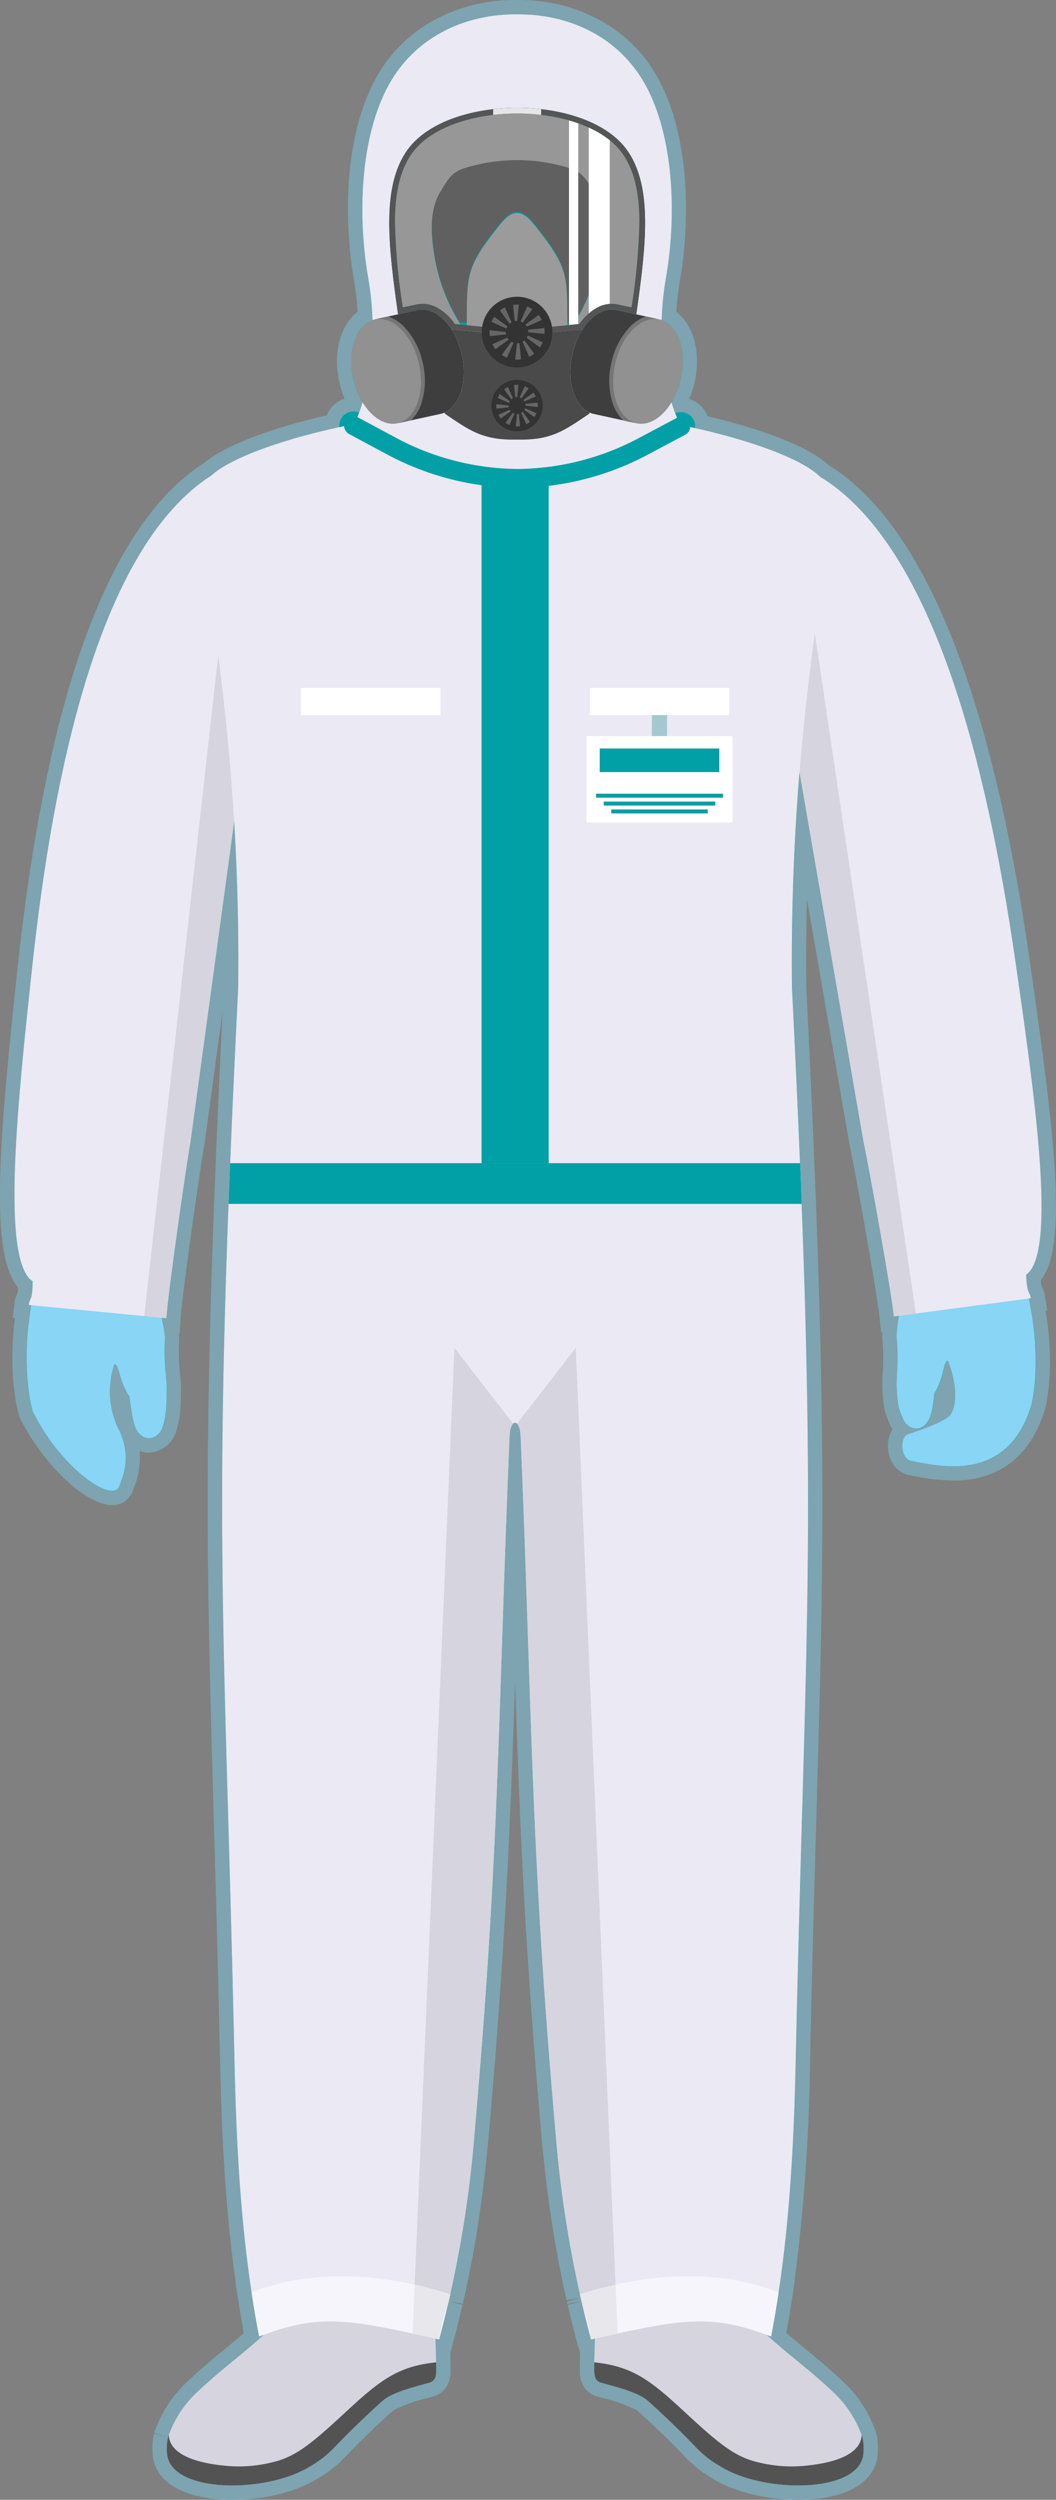 <svg xmlns="http://www.w3.org/2000/svg" width="224.375" height="530.829" viewBox="0 0 224.375 530.829">
  <rect x="0" y="0" width="224.375" height="530.829" fill="#808080" stroke="none"/>
  <g id="Grupo_1223" data-name="Grupo 1223" transform="translate(-265 -2810)">
    <path id="Trazado_6321" data-name="Trazado 6321" d="M2441.448,58.028c-6.335,0-12.777-1.485-17.229-3.973a27.258,27.258,0,0,1-7.567-5.967l-.96-.986c-2.731-2.771-6.316-6.148-8.2-7.808a3.715,3.715,0,0,0-.53-.382,29.9,29.9,0,0,0-6.628-2.383c-.526-.145-1.011-.277-1.426-.4a4.917,4.917,0,0,1-2.485-1.453,5.99,5.99,0,0,1-1.348-4.218c0-.5,0-1.038,0-1.627l.012-2.181-.584-1.888-.15-.557v-.021c-.428-1.613-.83-3.206-1.216-4.787l-.328-1.389-.081-.288-.25-1.068,2.942-.794-3,.542-.1-.443,2.929-.835-3,.545-.724-3.174.025-.009q-.454-2.123-.859-4.221l-.16-.866q-.4-2.114-.768-4.221l-.255-1.554q-.292-1.79-.563-3.584l-.233-1.592c-.184-1.283-.342-2.47-.5-3.661l-.21-1.665c-.158-1.275-.3-2.569-.444-3.868l-.154-1.391c-.184-1.765-.357-3.55-.519-5.369-3.541-40.174-4.57-65.975-5.585-96.2-1.015,30.226-2.043,56.031-5.588,96.2-.157,1.783-.327,3.535-.508,5.271l-.187,1.709c-.127,1.163-.26,2.327-.4,3.48l-.245,1.942q-.21,1.627-.438,3.237l-.277,1.927q-.253,1.7-.533,3.377l-.277,1.689q-.416,2.438-.884,4.883l-.073.37q-.42,2.159-.886,4.323l.032.015-.656,2.835-.047-.006v.216l-.147.644-3-.545,2.941.787-.16.67-.056.2s-.356,1.532-.467,1.981c-.423,1.73-.864,3.477-1.337,5.249l-.545,2.047.011,2.039c0,.6,0,1.143,0,1.627a5.972,5.972,0,0,1-1.336,4.209,4.973,4.973,0,0,1-2.5,1.462c-.414.122-.9.254-1.424.4a29.9,29.9,0,0,0-6.632,2.385,3.95,3.95,0,0,0-.536.385c-1.913,1.688-5.507,5.072-8.2,7.807l-.965.989a27.276,27.276,0,0,1-7.56,5.959c-4.455,2.49-10.9,3.975-17.231,3.975-10.276,0-16.756-3.85-16.914-10.05-.009-.291-.018-.589-.02-.9l0-.213c0-.306.009-.628.033-.966.008-.119.023-.251.041-.385.04-.373.08-.683.142-1,.04-.19.084-.348.129-.507l2.964.7-2.925-.848a5.429,5.429,0,0,1,.2-.683l.018,0a3.207,3.207,0,0,1,.167-.45l.135-.3a25.6,25.6,0,0,1,5.9-8.917c2.917-2.833,5.8-5.207,8.59-7.5,1.385-1.138,2.72-2.237,4.016-3.357-.336-1.815-.644-3.631-.937-5.446l-.443-2.77-.371-2.445.032-.014c-2.389-16.969-3.031-33.445-3.335-47.436-.452-20.609-.934-37.51-1.362-52.42-1.567-54.8-2.37-82.824,1.9-170.089l-3.865,28.3c-.864,4.652-4.757,31.885-5.067,36.974l-.192,3.144-.16-.017a11.045,11.045,0,0,1,.043,1.619,42.15,42.15,0,0,0,.206,6.811c.1,1.112.2,2.164.194,3.155-.009,4.839-.275,7.053-1.137,9.479a6.233,6.233,0,0,1-5.688,4.154,5.5,5.5,0,0,1-1.961-.358,16.694,16.694,0,0,1-1.209,7.811c-.078.213-.15.4-.2.569a4.534,4.534,0,0,1-4.462,3.133c-5.541,0-14.679-8.656-19.559-18.524l-.128-.257-.075-.277c-1.328-4.783-1.761-11.8-1.127-18.325.067-.7.155-1.479.263-2.337l-.472-.046.385-3.106a6.071,6.071,0,0,1,.563-1.989,3.7,3.7,0,0,0,.2-1.367c-6.1-7.1-4.065-30.952-.075-68.112,5.979-55.673,18.41-91,36.96-105.107.68-.519,1.519-1.1,2.493-1.726,4.1-3.6,13.778-7.377,26.219-10.246a6.78,6.78,0,0,1,.306-.662,6.067,6.067,0,0,1,3.463-2.9,20.214,20.214,0,0,1-1.137-3.6c-1.357-6.213.3-12.084,3.911-14.794a56.488,56.488,0,0,0-.73-6.463c-2.333-13.346-2.161-32.008,5.321-44.371,5.834-9.645,16.616-15.4,28.84-15.4h.864c12.223,0,23.006,5.758,28.842,15.4,7.479,12.363,7.653,31.025,5.321,44.37a56.937,56.937,0,0,0-.73,6.464c3.609,2.71,5.27,8.581,3.911,14.794a20.443,20.443,0,0,1-1.181,3.7,6.052,6.052,0,0,1,3.587,2.955,6.5,6.5,0,0,1,.318.7c12.509,2.958,21.994,6.795,25.757,10.433.735.45,1.4.881,1.945,1.268,19.043,13.434,32.736,48.288,40.7,103.593,5.34,37.1,8.234,60.876,2.393,68.189a3.664,3.664,0,0,0,.251,1.354,6.145,6.145,0,0,1,.636,1.965l.5,3.092-.364.047c.139.84.256,1.607.352,2.313.884,6.487.724,13.519-.416,18.349l-.044.169c-2.968,9.977-9.712,15.248-19.5,15.248h0a43.537,43.537,0,0,1-8.373-.975l-1.026-.193c-2.468-.438-4.269-2.716-4.471-5.667a6.594,6.594,0,0,1,.948-4.039,6.91,6.91,0,0,1-.548-1.023l-.293-.715c-.816-1.948-1.14-3.074-1.311-7.2-.039-.991.016-2.045.075-3.161a42.532,42.532,0,0,0-.055-6.814,11.241,11.241,0,0,1-.019-1.7l-.288.038-.3-3.135c-.49-5-5.359-32.112-6.365-36.625l-9.065-52.248c-.165,6.232-.21,12.5-.137,18.861.68,13.568,1.237,25.722,1.7,37.045l.344,8.662c2.174,57.207,1.4,84.378.111,129.393-.426,14.909-.908,31.806-1.359,52.412a402.575,402.575,0,0,1-3.333,47.358l.027.009-.373,2.525-.419,2.619c-.337,2.1-.647,3.9-.958,5.568,1.31,1.131,2.657,2.239,4.056,3.389,2.789,2.3,5.673,4.669,8.59,7.5a25.573,25.573,0,0,1,5.9,8.914l.14.313a3.608,3.608,0,0,1,.166.444l.018,0a5.836,5.836,0,0,1,.2.676c.085.309.132.479.167.656.061.313.1.607.131.907.027.2.044.352.055.5.017.25.021.472.024.7l.01.482-.02.883C2458.207,54.177,2451.726,58.028,2441.448,58.028Z" transform="translate(-2006.858 3282.801)" fill="#7da4b0"/>
    <path id="Trazado_6322" data-name="Trazado 6322" d="M2489.422-198.109l.417-.055c-.267-1.648-.794-.58-1.011-4.987,6.655-4.6,1.784-38.363-2.275-66.572-6.151-42.712-17.441-86.02-39.441-101.542-.577-.408-1.292-.866-2.088-1.345l0,0c-2.92-3.083-12.381-7.17-26.53-10.33a3.018,3.018,0,0,0-.33-1.783,3.037,3.037,0,0,0-3.864-1.364c-.288-.767-.554-1.546-.8-2.344a16.6,16.6,0,0,0,1.968-5.029c1.269-5.808-.541-11.18-4.059-12.407a61.733,61.733,0,0,1,.854-8.727c2.6-14.866,1.406-31.8-4.927-42.268-5.807-9.6-16.193-14.059-26.67-13.933-10.476-.126-20.862,4.335-26.668,13.933-6.335,10.468-7.527,27.4-4.927,42.268a61.95,61.95,0,0,1,.854,8.727c-3.518,1.227-5.328,6.6-4.058,12.407a16.585,16.585,0,0,0,1.968,5.029c-.227.746-.476,1.476-.743,2.2a3.031,3.031,0,0,0-3.843,1.357,3.028,3.028,0,0,0-.345,1.748c-14.075,3.063-23.651,7.049-27.014,10.148-.971.621-1.829,1.208-2.5,1.72-21.431,16.3-31.155,59.989-35.764,102.894-3.042,28.335-6.695,62.252.12,66.607-.054,4.413-.625,3.366-.829,5.025l.522.05c-.294,1.957-.537,3.786-.69,5.36-.572,5.907-.248,12.606,1.03,17.216,5.99,12.112,17.1,19.714,18.4,15.788.607-1.844,2.9-6.16-.384-12.487a18.16,18.16,0,0,1-.664-13.37c1.176.368.808,3.295,3.158,6.855.313,1.914.679,5.6,1.5,7.058,1.656,2.932,4.6,1.971,5.475-.3.73-2.053.953-3.922.962-8.466,0-2.366-.671-5.468-.4-10.138a21.207,21.207,0,0,0-.654-4.847l.965.093c.324-5.3,4.288-32.9,5.091-37.2l9.321-68.256c.639,10.591,1,22.373.854,35.4-5.772,115.675-2.923,129.989-.791,227.41.345,15.844,1.121,32.634,3.659,49.5l-.017.006c.055.37.12.741.178,1.112.084.542.172,1.085.26,1.627.358,2.211.736,4.422,1.161,6.633.327-.123.63-.227.947-.342-4.608,4.247-9.633,7.8-14.662,12.687a23.426,23.426,0,0,0-5.379,8.289c-.046.1-.064.212-.1.317,0-.018-.006-.035-.008-.053-.059.158-.088.324-.133.487-.033.126-.076.25-.1.377-.044.225-.07.446-.094.668-.011.114-.032.227-.038.338-.02.269-.024.527-.026.779,0,.056,0,.114,0,.169,0,.3.01.589.018.842.218,8.595,19.994,8.872,29.618,3.5,3.979-2.228,4.921-3.454,7.84-6.426,2.713-2.756,6.346-6.183,8.362-7.96a7.033,7.033,0,0,1,.948-.689c2.473-1.522,6.6-2.467,8.793-3.11a1.9,1.9,0,0,0,1.123-.615c.327-.352.508-.893.521-2.176.007-.467.007-1,0-1.572l-.014,0c-.021-1.286-.065-3.089-.129-5.06l.028.006.091.02.1.021.092.021.027,0,.1.021.068.018.091.02.1.021.1.02c.466-1.752.9-3.477,1.323-5.191.16-.654.306-1.3.458-1.952l.038-.16c.014-.038.026-.078.041-.116l.02-.093.038-.149.033-.148.035-.146.006-.03.028-.12.033-.146.035-.148.033-.146v-.011l.03-.14.035-.146.033-.146.031-.134,0-.014.035-.146.03-.151.035-.146-.011,0,.029-.126c.131-.586.268-1.176.394-1.761q.509-2.358.966-4.695l.073-.371q.466-2.413.874-4.821c.1-.555.183-1.112.273-1.666.181-1.108.359-2.219.525-3.33.094-.635.185-1.274.275-1.91q.223-1.589.432-3.2c.083-.638.165-1.278.242-1.92.138-1.141.269-2.295.4-3.451.062-.563.126-1.122.186-1.688.18-1.72.348-3.456.5-5.224,5.331-60.445,4.957-88.2,7.443-148.022.018-.268.044-.526.074-.776.008-.05.014-.1.02-.152a6.9,6.9,0,0,1,.126-.686c.008-.032.019-.061.026-.093a3.2,3.2,0,0,1,.177-.505c.012-.027.023-.058.037-.084a1.249,1.249,0,0,1,.268-.365.7.7,0,0,1,.449-.2.7.7,0,0,1,.443.2,1.27,1.27,0,0,1,.277.373c.009.021.018.047.029.068a3.146,3.146,0,0,1,.181.52c.009.03.019.058.026.09a6.8,6.8,0,0,1,.125.682c.009.055.015.111.023.166.03.248.056.5.073.767,2.487,59.824,2.112,87.576,7.44,148.022.16,1.8.332,3.572.515,5.325.049.461.1.916.152,1.374.139,1.284.285,2.564.44,3.829q.1.826.208,1.645.226,1.764.475,3.515c.081.558.161,1.12.244,1.677q.265,1.771.558,3.537c.084.511.166,1.026.253,1.537q.356,2.079.755,4.16c.053.286.1.572.158.86q.491,2.527,1.044,5.074c.081.373.172.752.254,1.125q.057.251.114.5l-.012,0,.035.146.033.151.017.082.014.064.035.148.033.146.035.146.017.068.017.082.033.146.033.148.035.146.014.055.02.1.035.146.033.148.035.149.01.038.023.108.038.151.033.148.035.149.006.024c.012.033.023.068.035.1l.029.123c.11.461.213.919.325,1.382q.616,2.525,1.3,5.1l0,.023.044.164.1-.02.091-.021.1-.02.082-.021.123-.027.078-.017.093-.021.091-.02.042-.011.027-.006c-.064,1.975-.11,3.782-.129,5.07l-.012,0c0,.577,0,1.1,0,1.572.017,1.283.2,1.825.525,2.176a1.892,1.892,0,0,0,1.123.615c2.193.644,6.32,1.589,8.791,3.11a6.9,6.9,0,0,1,.946.689c2.02,1.777,5.649,5.2,8.364,7.96,2.917,2.972,3.859,4.2,7.842,6.426,9.619,5.376,29.4,5.1,29.618-3.5.006-.243.015-.516.017-.808,0-.12-.006-.248-.007-.374,0-.2,0-.388-.018-.593-.009-.129-.032-.257-.046-.388-.023-.21-.046-.417-.088-.627-.026-.134-.07-.26-.1-.393-.044-.158-.072-.321-.13-.476,0,.018-.007.033-.007.052-.038-.1-.056-.213-.1-.315a23.458,23.458,0,0,0-5.38-8.289c-5.019-4.876-10.036-8.426-14.637-12.661.293.108.575.2.878.317.437-2.261.823-4.524,1.188-6.787q.108-.66.211-1.319c.066-.423.138-.845.2-1.266l-.02-.008c2.538-16.864,3.317-33.653,3.663-49.5,1.812-82.82,4.142-105.589,1.251-181.62h0c-.017-.429-.035-.872-.052-1.3-.023-.609-.046-1.217-.07-1.834-.044-1.137-.091-2.289-.137-3.45,0-.1-.009-.21-.012-.315-.025-.584-.047-1.16-.07-1.752h0c-.458-11.165-1.02-23.432-1.7-37.135-.2-17.47.522-32.7,1.6-45.818l.132.749,13.487,77.76c.951,4.267,5.907,31.7,6.423,36.992l1.088-.145a21.476,21.476,0,0,0-.478,4.938c.453,4.655-.1,7.784-.006,10.144.187,4.536.548,4.816,1.361,6.839.958,2.237,3.943,3.083,5.481.093.764-1.491.914-3.607,1.156-5.53,2.211-3.651,1.729-6.56,2.893-6.973,2.4,6.267,1.531,10.159.511,11.542-.945,1.283-6.006,3.145-8.96,4.1-1.865.6-1.672,5.273.729,5.7,5.67,1.021,20.425,4.929,25.447-11.952,1.1-4.657,1.163-11.358.362-17.243C2490.1-194.352,2489.79-196.167,2489.422-198.109Z" transform="translate(-2005.804 3283.845)" fill="#00a0a6"/>
    <g id="Grupo_1199" data-name="Grupo 1199" transform="translate(268.073 2813.044)">
      <path id="Trazado_6323" data-name="Trazado 6323" d="M2366.492-443.993c-1.455-2.33-2.219-4-4.858-4.847a37.407,37.407,0,0,0-22.735,0c-2.638.846-3.4,2.517-4.857,4.847-2.4,3.83-2.086,8.829-1.428,13.193a38.817,38.817,0,0,0,5.527,14.947h1.434c.1-10.386-.315-11.856,7.178-21.175,1.242-1.545,2.379-2.322,3.513-2.333,1.137.011,2.275.788,3.515,2.333,7.493,9.319,7.079,10.789,7.178,21.175h1.432a38.8,38.8,0,0,0,5.529-14.947C2368.578-435.164,2368.887-440.162,2366.492-443.993Z" transform="translate(-2243.477 481.336)" fill="#606060"/>
      <path id="Trazado_6324" data-name="Trazado 6324" d="M2416.583-317.232c-.079.018,2.484,11.581,2.651,12.454.982,5.058,5.559,22.7,6.817,31.967.8,5.885.737,12.586-.36,17.243-5.022,16.881-19.777,12.973-25.447,11.952-2.4-.426-2.6-5.1-.729-5.7,2.954-.956,8.015-2.818,8.96-4.1,1.019-1.383,1.885-5.276-.512-11.542-1.164.414-.683,3.322-2.893,6.973-.242,1.924-.393,4.039-1.156,5.528-1.539,2.992-4.522,2.146-5.481-.091-.812-2.022-1.173-2.3-1.362-6.839-.094-2.36.461-5.489.008-10.144-.451-4.62,4.806-21.289,3.995-26.617l-2.439-15.974c-.1-.61.447-1.211.516-1.7,1.111-7.828,8.282-.478,8.282-.478s5.16-.014,6.041.516S2416.583-317.232,2416.583-317.232Z" transform="translate(-2209.611 550.823)" fill="#88d5f5" fill-rule="evenodd"/>
      <path id="Trazado_6325" data-name="Trazado 6325" d="M2365.629-415.24c-10.383-.927-26.94-.227-32.459,0l-.161,6.058,4.531,3.129,8.22,13.127,2.077,7.2,1.887,3.53,4.635-12.509,5.822-7.869,5.608-5.175Z" transform="translate(-2243.024 499.546)" fill="#d1967b" fill-rule="evenodd"/>
      <path id="Trazado_6326" data-name="Trazado 6326" d="M2347.182-415.68c-5.97.091-11.314.317-14.012.426l-.161,6.058,4.531,3.129.84,1.336c.357.16.733.307,1.121.443Z" transform="translate(-2243.024 499.56)" fill="#b37b68" fill-rule="evenodd"/>
      <path id="Trazado_6327" data-name="Trazado 6327" d="M2283.6-316.3c.078.017-2.033,11.669-2.167,12.545-.783,5.1-4.679,22.9-5.58,32.211-.574,5.907-.25,12.606,1.03,17.216,5.99,12.112,17.1,19.714,18.4,15.788.607-1.844,2.9-6.16-.382-12.487a18.148,18.148,0,0,1-.665-13.37c1.176.368.808,3.295,3.158,6.855.313,1.914.679,5.6,1.5,7.058,1.655,2.932,4.6,1.971,5.475-.3.73-2.053.951-3.922.962-8.466,0-2.366-.671-5.468-.4-10.138.27-4.632-5.627-21.085-5.02-26.442l1.82-16.054c.068-.618-.495-1.192-.583-1.678-1.415-7.781-8.292-.157-8.292-.157s-5.16.184-6.017.747S2283.6-316.3,2283.6-316.3Z" transform="translate(-2272.985 551.014)" fill="#88d5f5" fill-rule="evenodd"/>
      <path id="Trazado_6328" data-name="Trazado 6328" d="M2376.692-149.821c-1.719.306-14.229,4.874-14.229,4.874s-7.079-1.222-7.014-1.678c.372-2.514-.041-12.614.1-14.493l21.595.126C2377.648-158.873,2378.525-150.152,2376.692-149.821Z" transform="translate(-2231.317 632.376)" fill="#6b6a6e" fill-rule="evenodd"/>
      <path id="Trazado_6329" data-name="Trazado 6329" d="M2355.945-152.933c-.025.009-.168,0-.208.116-.5,1.467-.941,16.321-.91,18.862.017,1.283.2,1.825.525,2.176a1.882,1.882,0,0,0,1.123.615c2.506.737,7.537,1.866,9.738,3.8,2.019,1.777,5.648,5.2,8.363,7.96,2.917,2.972,3.858,4.2,7.842,6.426,9.619,5.376,29.4,5.1,29.618-3.5a9.083,9.083,0,0,0-.487-3.923,23.478,23.478,0,0,0-5.38-8.289c-8.63-8.383-17.26-12.831-23.771-23.621-2.682-5.866-10.792-7.269-14.04-2.858-1.313,1.787-2.58,6.763-2.58,6.763-1.094-.446-9.922-3.424-9.853-4.267Z" transform="translate(-2231.642 634.132)" fill="#d6d4de" fill-rule="evenodd"/>
      <path id="Trazado_6330" data-name="Trazado 6330" d="M2354.827-143.148c0,.577,0,1.1,0,1.572.017,1.283.2,1.825.525,2.176a1.86,1.86,0,0,0,1.123.61c2.506.741,7.537,1.87,9.738,3.8,2.019,1.777,5.648,5.2,8.363,7.96,2.917,2.972,3.858,4.2,7.842,6.426,9.619,5.376,29.4,5.1,29.618-3.5a9.758,9.758,0,0,0-.379-3.66c-.207,5.042-8.309,6.254-12.469,6.606a29.222,29.222,0,0,1-9.476-.761c-5.063-1.155-8.47-4.024-15.974-10.979-7.231-6.7-10.94-9.35-18.614-10.232C2355.025-143.131,2354.926-143.142,2354.827-143.148Z" transform="translate(-2231.642 641.752)" fill="#535353" fill-rule="evenodd"/>
      <path id="Trazado_6331" data-name="Trazado 6331" d="M2318.558-149.821c1.718.306,14.23,4.874,14.23,4.874s7.078-1.222,7.009-1.678c-.368-2.514.044-12.614-.094-14.493l-21.592.126C2317.6-158.873,2316.726-150.152,2318.558-149.821Z" transform="translate(-2251.142 632.376)" fill="#6b6a6e" fill-rule="evenodd"/>
      <path id="Trazado_6332" data-name="Trazado 6332" d="M2351.259-152.933c.028.009.167,0,.212.116.5,1.467.942,16.321.907,18.862-.014,1.283-.193,1.825-.522,2.176a1.892,1.892,0,0,1-1.122.615c-2.506.737-7.539,1.866-9.742,3.8-2.015,1.777-5.649,5.2-8.36,7.96-2.919,2.972-3.86,4.2-7.842,6.426-9.622,5.376-29.4,5.1-29.618-3.5a9.087,9.087,0,0,1,.489-3.923,23.422,23.422,0,0,1,5.379-8.289c8.63-8.383,17.255-12.831,23.771-23.621,2.68-5.866,10.789-7.269,14.035-2.858,1.318,1.787,2.583,6.763,2.583,6.763,1.1-.446,9.918-3.424,9.854-4.267Z" transform="translate(-2262.775 634.132)" fill="#d6d4de" fill-rule="evenodd"/>
      <path id="Trazado_6333" data-name="Trazado 6333" d="M2352.382-143.148c0,.577,0,1.1,0,1.572-.014,1.283-.193,1.825-.522,2.176a1.872,1.872,0,0,1-1.122.61c-2.506.741-7.539,1.87-9.743,3.8-2.015,1.777-5.648,5.2-8.36,7.96-2.918,2.972-3.86,4.2-7.841,6.426-9.622,5.376-29.4,5.1-29.618-3.5a9.762,9.762,0,0,1,.379-3.66c.208,5.042,8.309,6.254,12.471,6.606a29.231,29.231,0,0,0,9.476-.761c5.062-1.155,8.47-4.024,15.974-10.979,7.231-6.7,10.935-9.35,18.609-10.232C2352.185-143.131,2352.283-143.142,2352.382-143.148Z" transform="translate(-2262.775 641.752)" fill="#535353" fill-rule="evenodd"/>
      <path id="Trazado_6334" data-name="Trazado 6334" d="M2394.127-402.694c22,15.522,33.29,58.829,39.441,101.542,4.058,28.209,8.929,61.97,2.275,66.572.214,4.407.744,3.339,1.009,4.987l-29.1,3.861c-.516-5.29-5.472-32.725-6.423-36.992l-13.487-77.76-12.4-70.076C2380.253-410.526,2390.166-405.487,2394.127-402.694Z" transform="translate(-2220.89 502.23)" fill="#ebe9f4" fill-rule="evenodd"/>
      <path id="Trazado_6335" data-name="Trazado 6335" d="M2410.381-237.893l-4.676.621c-.516-5.29-5.472-32.725-6.423-36.992l-13.487-77.76-6.446-36.42,8.711.411Z" transform="translate(-2218.848 513.77)" fill="#d6d4de" fill-rule="evenodd"/>
      <path id="Trazado_6336" data-name="Trazado 6336" d="M2313.389-402.464c-21.431,16.3-31.156,59.989-35.764,102.894-3.042,28.335-6.7,62.252.12,66.607-.054,4.413-.625,3.366-.829,5.025l29.225,2.811c.324-5.3,4.288-32.9,5.089-37.2l10.679-78.193,9.88-70.48C2326.972-410.791,2317.244-405.4,2313.389-402.464Z" transform="translate(-2273.877 502.001)" fill="#ebe9f4" fill-rule="evenodd"/>
      <path id="Trazado_6337" data-name="Trazado 6337" d="M2291.993-237.184l4.7.45c.324-5.3,4.288-32.9,5.089-37.2l10.679-78.193,5.135-36.628-8.692.723Z" transform="translate(-2264.424 513.607)" fill="#d6d4de" fill-rule="evenodd"/>
      <path id="Trazado_6338" data-name="Trazado 6338" d="M2307.79-292.89c-5.772,115.675-2.923,129.989-.791,227.41.409,18.781,1.394,38.888,5.242,58.876,12.65-4.768,18.2-3.94,38.264.618a246.321,246.321,0,0,0,7.511-43.74c5.331-60.445,4.957-88.2,7.443-148.022.1-1.5.371-2.832,1.176-2.865.8.033,1.074,1.363,1.176,2.865,2.486,59.824,2.112,87.576,7.439,148.022a246.638,246.638,0,0,0,7.514,43.74c20.063-4.558,25.613-5.385,38.262-.618,3.847-19.988,4.836-40.095,5.245-58.876,2.132-97.421,4.981-111.734-.794-227.41-.789-68.695,12.658-102.981,5.927-108.628-4.246-4.483-22.328-11.09-48.541-13.881-5.366,9.646-27.093,9.646-32.459,0-26.214,2.791-44.295,9.4-48.542,13.881C2295.135-395.871,2308.581-361.585,2307.79-292.89Z" transform="translate(-2260.261 499.706)" fill="#ebe9f4" fill-rule="evenodd"/>
      <path id="Trazado_6339" data-name="Trazado 6339" d="M2304.108-310.491q-.183,4.44-.341,8.654h121.779q-.16-4.216-.34-8.654Z" transform="translate(-2258.281 554.442)" fill="#00a0a6" fill-rule="evenodd"/>
      <g id="Grupo_1187" data-name="Grupo 1187" transform="translate(84.596 283.171)">
        <path id="Trazado_6340" data-name="Trazado 6340" d="M2344.053-268.633a4.305,4.305,0,0,1,.761,2.7c2.486,59.824,2.112,87.576,7.439,148.022a250.362,250.362,0,0,0,5.778,36.846,26.955,26.955,0,0,1,1.692,6.729l.043.164c2.023-.457,3.9-.88,5.646-1.262l-8.882-209.287Z" transform="translate(-2321.858 284.718)" fill="#d6d4de" fill-rule="evenodd"/>
        <path id="Trazado_6341" data-name="Trazado 6341" d="M2329.468-75.431c1.75.382,3.626.8,5.649,1.262l.041-.16a29.2,29.2,0,0,1,1.818-7.259,250.841,250.841,0,0,0,5.652-36.321c5.331-60.445,4.957-88.2,7.443-148.022a4.327,4.327,0,0,1,.756-2.7l-12.474-16.085Z" transform="translate(-2329.468 284.718)" fill="#d6d4de" fill-rule="evenodd"/>
      </g>
      <path id="Trazado_6342" data-name="Trazado 6342" d="M2306.983-151.746q.7,4.686,1.6,9.372l.591-.221h0l.575-.212h0l.571-.2h0l.558-.193h0l.549-.189h0l.543-.181h0l.536-.17h0l.528-.163h0l.522-.154h0l.516-.151h0l.511-.135h0l.508-.134h0c.167-.044.333-.085.5-.126h0c.167-.036.332-.078.5-.116h0c.164-.036.329-.072.492-.11h0l.491-.1h0l.491-.094h0l.484-.09h0c.164-.027.324-.05.488-.075h0c.16-.027.32-.052.481-.075h0c.16-.021.321-.046.481-.065h0c.165-.017.324-.038.484-.055h0l.486-.05h0q.244-.027.484-.041h0c.164-.014.324-.027.489-.038h0c.163-.011.323-.02.487-.027h0c.164-.011.327-.017.491-.02h0c.167-.008.327-.014.495-.014h0c.167-.008.33-.008.5-.011h.5c.166,0,.333,0,.5.008h0c.17,0,.342.009.513.012h0l.514.021h0c.174.011.349.017.522.027h0c.177.011.352.02.528.033h0l.535.041h0l.543.047h0l.55.056h0l.558.058h0l.571.067h0l.576.076h0l.586.078h0l.6.085h0l.607.1h0l.616.1h0l.631.11h0l.642.108h0l.654.116h0l.673.126h0l.682.131h0l.7.135h0l.714.143h0l.73.148h0l.743.154h0l.761.16h0l.778.164h0l.8.173h0l.811.178h0l.833.183h0l.849.189h0l.871.195h0l.886.2h0l.912.207h0l.931.208h0c.866-3.258,1.651-6.44,2.354-9.578-19.355-6.119-33.227-3.885-41.907-.519C2307.188-151.818,2307.083-151.784,2306.983-151.746Z" transform="translate(-2256.604 635.475)" fill="#f6f5fb" fill-rule="evenodd"/>
      <path id="Trazado_6343" data-name="Trazado 6343" d="M2395.052-151.746q-.7,4.686-1.6,9.372l-.587-.221h0l-.577-.212h0l-.569-.2h0l-.56-.193h0l-.552-.189h0l-.542-.181h0l-.536-.17h0l-.53-.163h0l-.522-.154h0l-.514-.151h0l-.508-.135h0l-.508-.134h0c-.167-.044-.335-.085-.5-.126h0c-.166-.036-.33-.078-.5-.116h0l-.495-.11h0c-.163-.033-.327-.067-.491-.1h0l-.487-.094h0l-.484-.09h0c-.16-.027-.32-.05-.484-.075h0c-.16-.027-.324-.052-.484-.075h0c-.161-.021-.321-.046-.486-.065h0c-.16-.017-.32-.038-.484-.055h0l-.481-.05h0c-.163-.018-.324-.032-.487-.041h0c-.162-.014-.324-.027-.486-.038h0c-.16-.011-.324-.02-.489-.027h0c-.16-.011-.324-.017-.49-.02h0c-.164-.008-.329-.014-.491-.014h0c-.167-.008-.332-.008-.5-.011h-.5c-.167,0-.338,0-.505.008h0c-.167,0-.338.009-.508.012h0l-.517.021h0c-.172.011-.346.017-.524.027h0c-.173.011-.35.02-.528.033h0l-.536.041h0l-.542.047h0l-.55.056h0l-.56.058h0l-.569.067h0l-.577.076h0l-.586.078h0l-.6.085h0l-.61.1h0l-.621.1h0l-.632.11h0l-.644.108h0l-.656.116h0l-.671.126h0l-.682.131h0l-.7.135h0l-.712.143h0l-.726.148h0l-.744.154h0l-.759.16h0l-.779.164h0l-.792.173h0l-.816.178h0l-.828.183h0l-.849.189h0l-.867.195h0l-.891.2h0l-.91.207h0l-.928.208h0c-.87-3.258-1.651-6.44-2.357-9.578,19.354-6.119,33.23-3.885,41.91-.519C2394.848-151.818,2394.95-151.784,2395.052-151.746Z" transform="translate(-2232.682 635.475)" fill="#f6f5fb" fill-rule="evenodd"/>
      <path id="Trazado_6344" data-name="Trazado 6344" d="M2339.095-413.393V-256.8h14.259V-413.393a21.086,21.086,0,0,1-7.129.861A21.065,21.065,0,0,1,2339.095-413.393Z" transform="translate(-2239.849 500.753)" fill="#00a0a6" fill-rule="evenodd"/>
      <path id="Trazado_6345" data-name="Trazado 6345" d="M2329.468-143.635l.082.017.085.02.081.017.083.018.038.011h0l.044.009.085.017.083.017.085.021.082.017.085.017.167.038.085.021.081.017.035.009h0l.05.011.086.017.171.038.085.02.085.021.371.082.061.009.085.021.09.02.085.021.352.078.088.021.088.02.021,0h0l.067.014.09.02.088.02.088.021.09.02.091.021.088.017.09.024.091.017.089.02.013,0h0l.079.02.091.017.089.021.091.02.093.024.091.02.093.021.091.02.093.02.091.021.008,0h0l.085.018.091.023.093.02.1.021.091.021.1.02.1.024.091.02.1.021.1.02h0l.006-.03.035-.129a29.2,29.2,0,0,1,1.818-7.259h0l.02-.093.038-.149.034-.148.033-.146.008-.03.028-.12.033-.146.035-.148.033-.146v-.011l.031-.14.035-.146.034-.146.03-.134,0-.014.035-.146.031-.151.035-.146c-2.621-.829-5.14-1.5-7.563-2.044Z" transform="translate(-2244.872 636.093)" fill="#e8e7ec" fill-rule="evenodd"/>
      <path id="Trazado_6346" data-name="Trazado 6346" d="M2352.831-151.951l.033.146.035.151.017.082.014.064.033.148.035.146.033.146.019.069.017.082.033.146.035.148.033.146.014.055.02.1.035.146.034.148.035.149.009.038.024.11.038.149.033.148.033.149.008.024h0a26.978,26.978,0,0,1,1.692,6.729l.044.164.1-.02.091-.021.1-.02.1-.024.091-.02.1-.021.092-.021.093-.02.1-.023.082-.018h0l.009,0,.093-.021.092-.02.093-.02.091-.021.093-.02.091-.024.093-.02.088-.021.093-.017.074-.02h0l.014,0,.093-.02.088-.017.091-.024.088-.017.09-.021.091-.02.09-.021.088-.02.088-.02.069-.014h0l.021,0,.088-.02.088-.021.088-.02.085-.021.09-.02.088-.017.085-.021.088-.02.085-.021.059-.009h0l.026-.008.087-.02.17-.038.088-.017.085-.021.085-.02.085-.017.085-.021.083-.017.054-.011h0l.031-.009.085-.017.085-.021.082-.017.085-.021.085-.017.082-.017.085-.021.082-.017.085-.017.04-.009h0l.041-.011.082-.018.082-.017.082-.02.083-.017-.441-10.36C2357.974-153.452,2355.454-152.781,2352.831-151.951Z" transform="translate(-2232.682 636.093)" fill="#e8e7ec" fill-rule="evenodd"/>
      <rect id="Rectángulo_729" data-name="Rectángulo 729" width="31.036" height="18.349" transform="translate(121.54 153.261)" fill="#fff"/>
      <path id="Trazado_6347" data-name="Trazado 6347" d="M2366.1-375h-3.217v7.476h3.217Z" transform="translate(-2227.436 520.784)" fill="#a5c8ce" fill-rule="evenodd"/>
      <g id="Grupo_1188" data-name="Grupo 1188" transform="translate(123.58 165.498)">
        <rect id="Rectángulo_730" data-name="Rectángulo 730" width="23.703" height="0.849" transform="translate(1.627 1.671)" fill="#00a0a6"/>
        <rect id="Rectángulo_731" data-name="Rectángulo 731" width="26.957" height="0.849" fill="#00a0a6"/>
        <rect id="Rectángulo_732" data-name="Rectángulo 732" width="20.503" height="0.849" transform="translate(3.227 3.343)" fill="#00a0a6"/>
      </g>
      <rect id="Rectángulo_733" data-name="Rectángulo 733" width="25.402" height="5.017" transform="translate(124.357 155.893)" fill="#00a0a6"/>
      <rect id="Rectángulo_734" data-name="Rectángulo 734" width="29.635" height="5.769" transform="translate(122.239 143.032)" fill="#fff"/>
      <rect id="Rectángulo_735" data-name="Rectángulo 735" width="29.635" height="5.769" transform="translate(60.872 143.032)" fill="#fff"/>
      <g id="Grupo_1198" data-name="Grupo 1198" transform="translate(65.337)">
        <path id="Trazado_6348" data-name="Trazado 6348" d="M2327-434.146a131.726,131.726,0,0,0,1.674,18.369l2.8-.615a6.4,6.4,0,0,1,4.743.8,11.265,11.265,0,0,1,3.526,3.328l1.182.12a38.69,38.69,0,0,1-5.631-15.106c-.659-4.364-.968-9.363,1.428-13.194,1.455-2.33,2.219-4,4.857-4.847a37.413,37.413,0,0,1,22.736,0c2.637.846,3.4,2.517,4.856,4.847,2.4,3.83,2.086,8.829,1.427,13.194a38.622,38.622,0,0,1-5.635,15.109l1.236-.123a11.229,11.229,0,0,1,3.526-3.328,6.4,6.4,0,0,1,4.742-.8l2.806.615a131.76,131.76,0,0,0,1.674-18.369c-.042-5.64-.953-10.448-3.465-14.128a14.929,14.929,0,0,0-3.96-3.849c-4.726-3.228-11.626-4.841-18.552-4.841s-13.825,1.613-18.552,4.841a14.871,14.871,0,0,0-3.96,3.849C2327.952-444.594,2327.04-439.785,2327-434.146Z" transform="translate(-2311.498 478.02)" fill="#979797" fill-rule="evenodd"/>
        <path id="Trazado_6349" data-name="Trazado 6349" d="M2347.724-417.486l3.544.142,7.166-.712c-.174-11.79.648-12.918-7.195-22.676-1.242-1.545-2.38-2.322-3.515-2.333-1.135.011-2.272.788-3.514,2.333-7.843,9.757-7.021,10.885-7.194,22.676l7.164.712Z" transform="translate(-2306.271 485.272)" fill="#9b9b9b" fill-rule="evenodd"/>
        <g id="Grupo_1189" data-name="Grupo 1189" transform="translate(52.491 22.512)">
          <path id="Trazado_6350" data-name="Trazado 6350" d="M2351.306-412.544l1.968-.195v-42.642q-.962-.342-1.968-.625Z" transform="translate(-2351.306 456.007)" fill="#fff" fill-rule="evenodd"/>
          <path id="Trazado_6351" data-name="Trazado 6351" d="M2354.063-415.509a9.369,9.369,0,0,1,1.546-1.106,6.058,6.058,0,0,1,2.912-.919v-34.783c-.354-.286-.729-.563-1.115-.826a22.257,22.257,0,0,0-3.343-1.864Z" transform="translate(-2349.867 456.529)" fill="#fff" fill-rule="evenodd"/>
        </g>
        <path id="Trazado_6352" data-name="Trazado 6352" d="M2358.266-371.942c4.52-.619,8.764-1.516,11.675-1.018,4.265.732,8.015,4.765,8.015,4.765.3-3.929-.429-11.049,3.818-11.755,4.3-.717,17.948,5.061,17.948,5.061-10.587-7.915-12.1-26.882-9.858-39.707,2.6-14.866,1.406-31.8-4.927-42.268-5.807-9.6-16.194-14.059-26.67-13.933-10.476-.126-20.861,4.335-26.668,13.933-6.335,10.468-7.526,27.4-4.927,42.268,2.244,12.825.728,31.792-9.858,39.707,0,0,13.644-5.778,17.944-5.061,4.249.706,3.517,7.826,3.821,11.755,0,0,3.748-4.033,8.012-4.765,2.913-.5,7.158.4,11.676,1.018ZM2332.975-407.1c-2.055-14.507-3.52-26.831,1.806-34.632,8.394-12.293,38.625-12.293,47.018,0,5.326,7.8,3.862,20.125,1.806,34.632l-4.072-.89v0l-.111-.026c-2.567-.562-5.29,1.129-7.22,4.113l-10.344,1.029-3.567-.143-3.568.143-10.345-1.029c-1.928-2.984-4.65-4.675-7.219-4.113l-.111.026v0Z" transform="translate(-2316.812 470.801)" fill="#ebe9f4" fill-rule="evenodd"/>
        <g id="Grupo_1192" data-name="Grupo 1192" transform="translate(26.047 66.899)">
          <path id="Trazado_6353" data-name="Trazado 6353" d="M2334.116-408.853c5.333,3.629,8.079,5.583,15.219,5.417,7.14.166,9.887-1.788,15.219-5.417.155-.107.222-.225.17-.329-3.266-1.471-4.894-6.67-3.672-12.264a16.439,16.439,0,0,1,2.2-5.393L2352.9-425.81l-3.567-.143-3.567.143-10.345-1.029a16.5,16.5,0,0,1,2.195,5.393c1.223,5.594-.408,10.792-3.672,12.264C2333.893-409.079,2333.961-408.96,2334.116-408.853Z" transform="translate(-2333.928 426.839)" fill="#4a4a4a" fill-rule="evenodd"/>
          <g id="Grupo_1191" data-name="Grupo 1191" transform="translate(9.949 10.727)">
            <path id="Trazado_6354" data-name="Trazado 6354" d="M2345.567-419.107a4.417,4.417,0,0,1,4.418,4.418,4.419,4.419,0,0,1-4.418,4.419,4.418,4.418,0,0,1-4.417-4.419A4.417,4.417,0,0,1,2345.567-419.107Z" transform="translate(-2340.109 420.146)" fill="#333" fill-rule="evenodd"/>
            <path id="Trazado_6355" data-name="Trazado 6355" d="M2345.924-419.79a5.458,5.458,0,0,1,5.458,5.457,5.459,5.459,0,0,1-5.458,5.46,5.459,5.459,0,0,1-5.458-5.46A5.458,5.458,0,0,1,2345.924-419.79Z" transform="translate(-2340.466 419.79)" fill="#333" fill-rule="evenodd"/>
            <g id="Grupo_1190" data-name="Grupo 1190" transform="translate(1.041 1.039)">
              <path id="Trazado_6356" data-name="Trazado 6356" d="M2344.564-419.1l-.266,2.614-.024,0a1.8,1.8,0,0,0-.375.04l-.269-2.614a4.267,4.267,0,0,1,.644-.047C2344.373-419.107,2344.47-419.1,2344.564-419.1Z" transform="translate(-2339.856 419.107)" fill="#666" fill-rule="evenodd"/>
              <path id="Trazado_6357" data-name="Trazado 6357" d="M2343.042-418.808l1.075,2.4a1.818,1.818,0,0,0-.326.234l-1.539-2.13A4.246,4.246,0,0,1,2343.042-418.808Z" transform="translate(-2340.575 419.263)" fill="#666" fill-rule="evenodd"/>
              <path id="Trazado_6358" data-name="Trazado 6358" d="M2341.791-417.818l2.128,1.538a1.739,1.739,0,0,0-.166.364l-2.4-1.074A4.191,4.191,0,0,1,2341.791-417.818Z" transform="translate(-2341.043 419.78)" fill="#666" fill-rule="evenodd"/>
              <path id="Trazado_6359" data-name="Trazado 6359" d="M2341.161-416.395l2.613.266,0,.024a1.9,1.9,0,0,0,.04.374l-2.615.268a4.469,4.469,0,0,1-.045-.642C2341.15-416.2,2341.153-416.3,2341.161-416.395Z" transform="translate(-2341.15 420.522)" fill="#666" fill-rule="evenodd"/>
              <path id="Trazado_6360" data-name="Trazado 6360" d="M2341.448-414.551l2.4-1.077a1.809,1.809,0,0,0,.233.326l-2.131,1.54A4.511,4.511,0,0,1,2341.448-414.551Z" transform="translate(-2340.994 420.922)" fill="#666" fill-rule="evenodd"/>
              <path id="Trazado_6361" data-name="Trazado 6361" d="M2342.438-413.06l1.54-2.129a1.865,1.865,0,0,0,.362.164l-1.074,2.4A4.507,4.507,0,0,1,2342.438-413.06Z" transform="translate(-2340.478 421.151)" fill="#666" fill-rule="evenodd"/>
              <path id="Trazado_6362" data-name="Trazado 6362" d="M2343.861-412.4l.268-2.613h.024a1.873,1.873,0,0,0,.373-.038l.27,2.614a4.467,4.467,0,0,1-.643.047C2344.056-412.387,2343.958-412.391,2343.861-412.4Z" transform="translate(-2339.735 421.224)" fill="#666" fill-rule="evenodd"/>
              <path id="Trazado_6363" data-name="Trazado 6363" d="M2345.7-412.7l-1.073-2.4a1.794,1.794,0,0,0,.324-.233l1.54,2.132A4.48,4.48,0,0,1,2345.7-412.7Z" transform="translate(-2339.334 421.079)" fill="#666" fill-rule="evenodd"/>
              <path id="Trazado_6364" data-name="Trazado 6364" d="M2347.2-413.937l-2.129-1.539a1.844,1.844,0,0,0,.166-.362l2.4,1.074A4.369,4.369,0,0,1,2347.2-413.937Z" transform="translate(-2339.106 420.813)" fill="#666" fill-rule="evenodd"/>
              <path id="Trazado_6365" data-name="Trazado 6365" d="M2347.859-415.691l-2.613-.269v-.024a1.73,1.73,0,0,0-.04-.371l2.616-.269a4.259,4.259,0,0,1,.046.641C2347.868-415.885,2347.865-415.788,2347.859-415.691Z" transform="translate(-2339.033 420.402)" fill="#666" fill-rule="evenodd"/>
              <path id="Trazado_6366" data-name="Trazado 6366" d="M2347.56-417.215l-2.4,1.074a1.819,1.819,0,0,0-.233-.324l2.131-1.54A4.465,4.465,0,0,1,2347.56-417.215Z" transform="translate(-2339.177 419.682)" fill="#666" fill-rule="evenodd"/>
              <path id="Trazado_6367" data-name="Trazado 6367" d="M2346.32-418.468l-1.538,2.129a1.719,1.719,0,0,0-.365-.164l1.076-2.4A4.56,4.56,0,0,1,2346.32-418.468Z" transform="translate(-2339.445 419.213)" fill="#666" fill-rule="evenodd"/>
            </g>
          </g>
        </g>
        <g id="Grupo_1195" data-name="Grupo 1195" transform="translate(6.247 62.678)">
          <g id="Grupo_1193" data-name="Grupo 1193">
            <path id="Trazado_6368" data-name="Trazado 6368" d="M2325.911-428.2c3.865-.845,8.081,3.41,9.414,9.506s-.722,11.724-4.588,12.567-8.082-3.41-9.414-9.506S2322.044-427.354,2325.911-428.2Z" transform="translate(-2320.917 430.293)" fill="#919191" fill-rule="evenodd"/>
            <path id="Trazado_6369" data-name="Trazado 6369" d="M2333.221-429.505c3.865-.846,8.082,3.412,9.414,9.506s-.723,11.724-4.59,12.568l-.111.023v0l-8.8,1.923v0c3.753-.974,5.728-6.522,4.415-12.527s-5.422-10.223-9.24-9.541v0l8.8-1.924v0Z" transform="translate(-2319.146 429.612)" fill="#3e3e3e" fill-rule="evenodd"/>
            <path id="Trazado_6370" data-name="Trazado 6370" d="M2331.783-406.568l-2.645.578v0c3.753-.974,5.728-6.522,4.415-12.527s-5.422-10.223-9.24-9.541v0l2.646-.578a8.564,8.564,0,0,1,3.406,2.2,15.931,15.931,0,0,1,3.971,7.732l.021.07v.04a15.877,15.877,0,0,1-.394,8.609A8.631,8.631,0,0,1,2331.783-406.568Z" transform="translate(-2319.146 430.119)" fill="#767676" fill-rule="evenodd"/>
          </g>
          <g id="Grupo_1194" data-name="Grupo 1194" transform="translate(46.518)">
            <path id="Trazado_6371" data-name="Trazado 6371" d="M2367.275-428.2c-3.867-.845-8.081,3.41-9.415,9.506s.723,11.724,4.59,12.567,8.081-3.41,9.414-9.506S2371.14-427.354,2367.275-428.2Z" transform="translate(-2348.373 430.293)" fill="#919191" fill-rule="evenodd"/>
            <path id="Trazado_6372" data-name="Trazado 6372" d="M2361.307-429.505c-3.867-.846-8.081,3.412-9.415,9.506s.723,11.724,4.59,12.568l.111.023v0l8.8,1.923v0c-3.754-.974-5.728-6.522-4.416-12.527s5.424-10.223,9.24-9.541v0l-8.8-1.924v0Z" transform="translate(-2351.486 429.612)" fill="#3e3e3e" fill-rule="evenodd"/>
            <path id="Trazado_6373" data-name="Trazado 6373" d="M2359.907-406.568l2.645.578v0c-3.754-.974-5.728-6.522-4.416-12.527s5.423-10.223,9.24-9.541v0l-2.646-.578a8.594,8.594,0,0,0-3.406,2.2,15.926,15.926,0,0,0-3.97,7.732l-.023.07v.04a15.9,15.9,0,0,0,.4,8.609A8.594,8.594,0,0,0,2359.907-406.568Z" transform="translate(-2348.648 430.119)" fill="#767676" fill-rule="evenodd"/>
          </g>
        </g>
        <path id="Trazado_6374" data-name="Trazado 6374" d="M2328.071-413.911c-2.053-14.5-3.517-26.827,1.808-34.627,8.394-12.293,38.625-12.293,47.018,0,5.326,7.8,3.862,20.125,1.806,34.632l-.008,0-4.087-.893v0l-.111-.026c-2.568-.562-5.292,1.129-7.22,4.116l-10.32,1.026-3.567-.143-3.568.143-10.345-1.029-.035-.02c-1.93-2.97-4.644-4.655-7.207-4.094l-.111.026v0l-4.051.886Zm-.659-19.821a131.729,131.729,0,0,0,1.674,18.369l2.8-.615a6.4,6.4,0,0,1,4.743.8,11.265,11.265,0,0,1,3.526,3.328l9.7.966,3.482-.14h.094l3.481.14,9.7-.966a11.23,11.23,0,0,1,3.526-3.328,6.4,6.4,0,0,1,4.742-.8l2.806.615a131.723,131.723,0,0,0,1.674-18.369c-.042-5.64-.953-10.448-3.465-14.128a14.924,14.924,0,0,0-3.959-3.849c-4.727-3.228-11.626-4.841-18.552-4.841s-13.825,1.613-18.552,4.841a14.866,14.866,0,0,0-3.959,3.849C2328.365-444.18,2327.453-439.371,2327.412-433.731Z" transform="translate(-2311.91 477.606)" fill="#555" fill-rule="evenodd"/>
        <path id="Trazado_6375" data-name="Trazado 6375" d="M2340.721-457.467a45.093,45.093,0,0,1,10.19,0v1.213a43.9,43.9,0,0,0-5.095-.3,43.846,43.846,0,0,0-5.1.3Z" transform="translate(-2304.337 477.607)" fill="#e6e6e6" fill-rule="evenodd"/>
        <g id="Grupo_1197" data-name="Grupo 1197" transform="translate(33.949 59.972)">
          <path id="Trazado_6376" data-name="Trazado 6376" d="M2346.626-431.391a7.5,7.5,0,0,1,7.505,7.5,7.505,7.505,0,0,1-7.505,7.507,7.505,7.505,0,0,1-7.5-7.507A7.5,7.5,0,0,1,2346.626-431.391Z" transform="translate(-2339.121 431.391)" fill="#333" fill-rule="evenodd"/>
          <g id="Grupo_1196" data-name="Grupo 1196" transform="translate(1.658 1.657)">
            <path id="Trazado_6377" data-name="Trazado 6377" d="M2344.731-430.29l-.354,3.459h-.032a2.4,2.4,0,0,0-.493.052l-.358-3.46a6.051,6.051,0,0,1,.853-.062C2344.476-430.3,2344.6-430.3,2344.731-430.29Z" transform="translate(-2338.498 430.302)" fill="#666" fill-rule="evenodd"/>
            <path id="Trazado_6378" data-name="Trazado 6378" d="M2342.714-429.908l1.423,3.173a2.378,2.378,0,0,0-.431.309l-2.038-2.818A6.02,6.02,0,0,1,2342.714-429.908Z" transform="translate(-2339.45 430.508)" fill="#666" fill-rule="evenodd"/>
            <path id="Trazado_6379" data-name="Trazado 6379" d="M2341.058-428.6l2.816,2.036a2.451,2.451,0,0,0-.217.482l-3.176-1.424A5.9,5.9,0,0,1,2341.058-428.6Z" transform="translate(-2340.07 431.192)" fill="#666" fill-rule="evenodd"/>
            <path id="Trazado_6380" data-name="Trazado 6380" d="M2340.225-426.713l3.459.353,0,.032a2.393,2.393,0,0,0,.052.495l-3.46.358a5.847,5.847,0,0,1-.061-.852C2340.211-426.457,2340.214-426.585,2340.225-426.713Z" transform="translate(-2340.211 432.175)" fill="#666" fill-rule="evenodd"/>
            <path id="Trazado_6381" data-name="Trazado 6381" d="M2340.6-424.274l3.173-1.424a2.349,2.349,0,0,0,.309.432l-2.82,2.038A5.848,5.848,0,0,1,2340.6-424.274Z" transform="translate(-2340.005 432.704)" fill="#666" fill-rule="evenodd"/>
            <path id="Trazado_6382" data-name="Trazado 6382" d="M2341.916-422.3l2.036-2.818a2.472,2.472,0,0,0,.483.219l-1.423,3.176A5.869,5.869,0,0,1,2341.916-422.3Z" transform="translate(-2339.321 433.007)" fill="#666" fill-rule="evenodd"/>
            <path id="Trazado_6383" data-name="Trazado 6383" d="M2343.8-421.423l.354-3.456h.032a2.522,2.522,0,0,0,.494-.052l.356,3.46a5.807,5.807,0,0,1-.849.061C2344.058-421.41,2343.927-421.413,2343.8-421.423Z" transform="translate(-2338.339 433.104)" fill="#666" fill-rule="evenodd"/>
            <path id="Trazado_6384" data-name="Trazado 6384" d="M2346.24-421.817l-1.425-3.173a2.327,2.327,0,0,0,.429-.31l2.039,2.821A5.9,5.9,0,0,1,2346.24-421.817Z" transform="translate(-2337.808 432.912)" fill="#666" fill-rule="evenodd"/>
            <path id="Trazado_6385" data-name="Trazado 6385" d="M2348.215-423.458l-2.82-2.038a2.274,2.274,0,0,0,.219-.481l3.176,1.423A5.938,5.938,0,0,1,2348.215-423.458Z" transform="translate(-2337.506 432.559)" fill="#666" fill-rule="evenodd"/>
            <path id="Trazado_6386" data-name="Trazado 6386" d="M2349.092-425.781l-3.46-.355v-.033a2.328,2.328,0,0,0-.052-.495l3.462-.355a6,6,0,0,1,.061.849C2349.1-426.039,2349.1-425.907,2349.092-425.781Z" transform="translate(-2337.409 432.015)" fill="#666" fill-rule="evenodd"/>
            <path id="Trazado_6387" data-name="Trazado 6387" d="M2348.694-427.8l-3.171,1.423a2.473,2.473,0,0,0-.309-.428l2.818-2.039A5.906,5.906,0,0,1,2348.694-427.8Z" transform="translate(-2337.6 431.063)" fill="#666" fill-rule="evenodd"/>
            <path id="Trazado_6388" data-name="Trazado 6388" d="M2347.053-429.455l-2.034,2.818a2.345,2.345,0,0,0-.483-.219l1.421-3.176A5.678,5.678,0,0,1,2347.053-429.455Z" transform="translate(-2337.954 430.443)" fill="#666" fill-rule="evenodd"/>
          </g>
        </g>
      </g>
      <path id="Trazado_6389" data-name="Trazado 6389" d="M2321.227-413.393l7.638,4.1a57.717,57.717,0,0,0,26.9,7.081c.134,0,.269,0,.4,0a57.719,57.719,0,0,0,26.939-6.97l7.659-4.069" transform="translate(-2249.172 500.753)" fill="none" stroke="#00a0a6" stroke-linecap="round" stroke-miterlimit="10" stroke-width="4" fill-rule="evenodd"/>
    </g>
  </g>
</svg>
